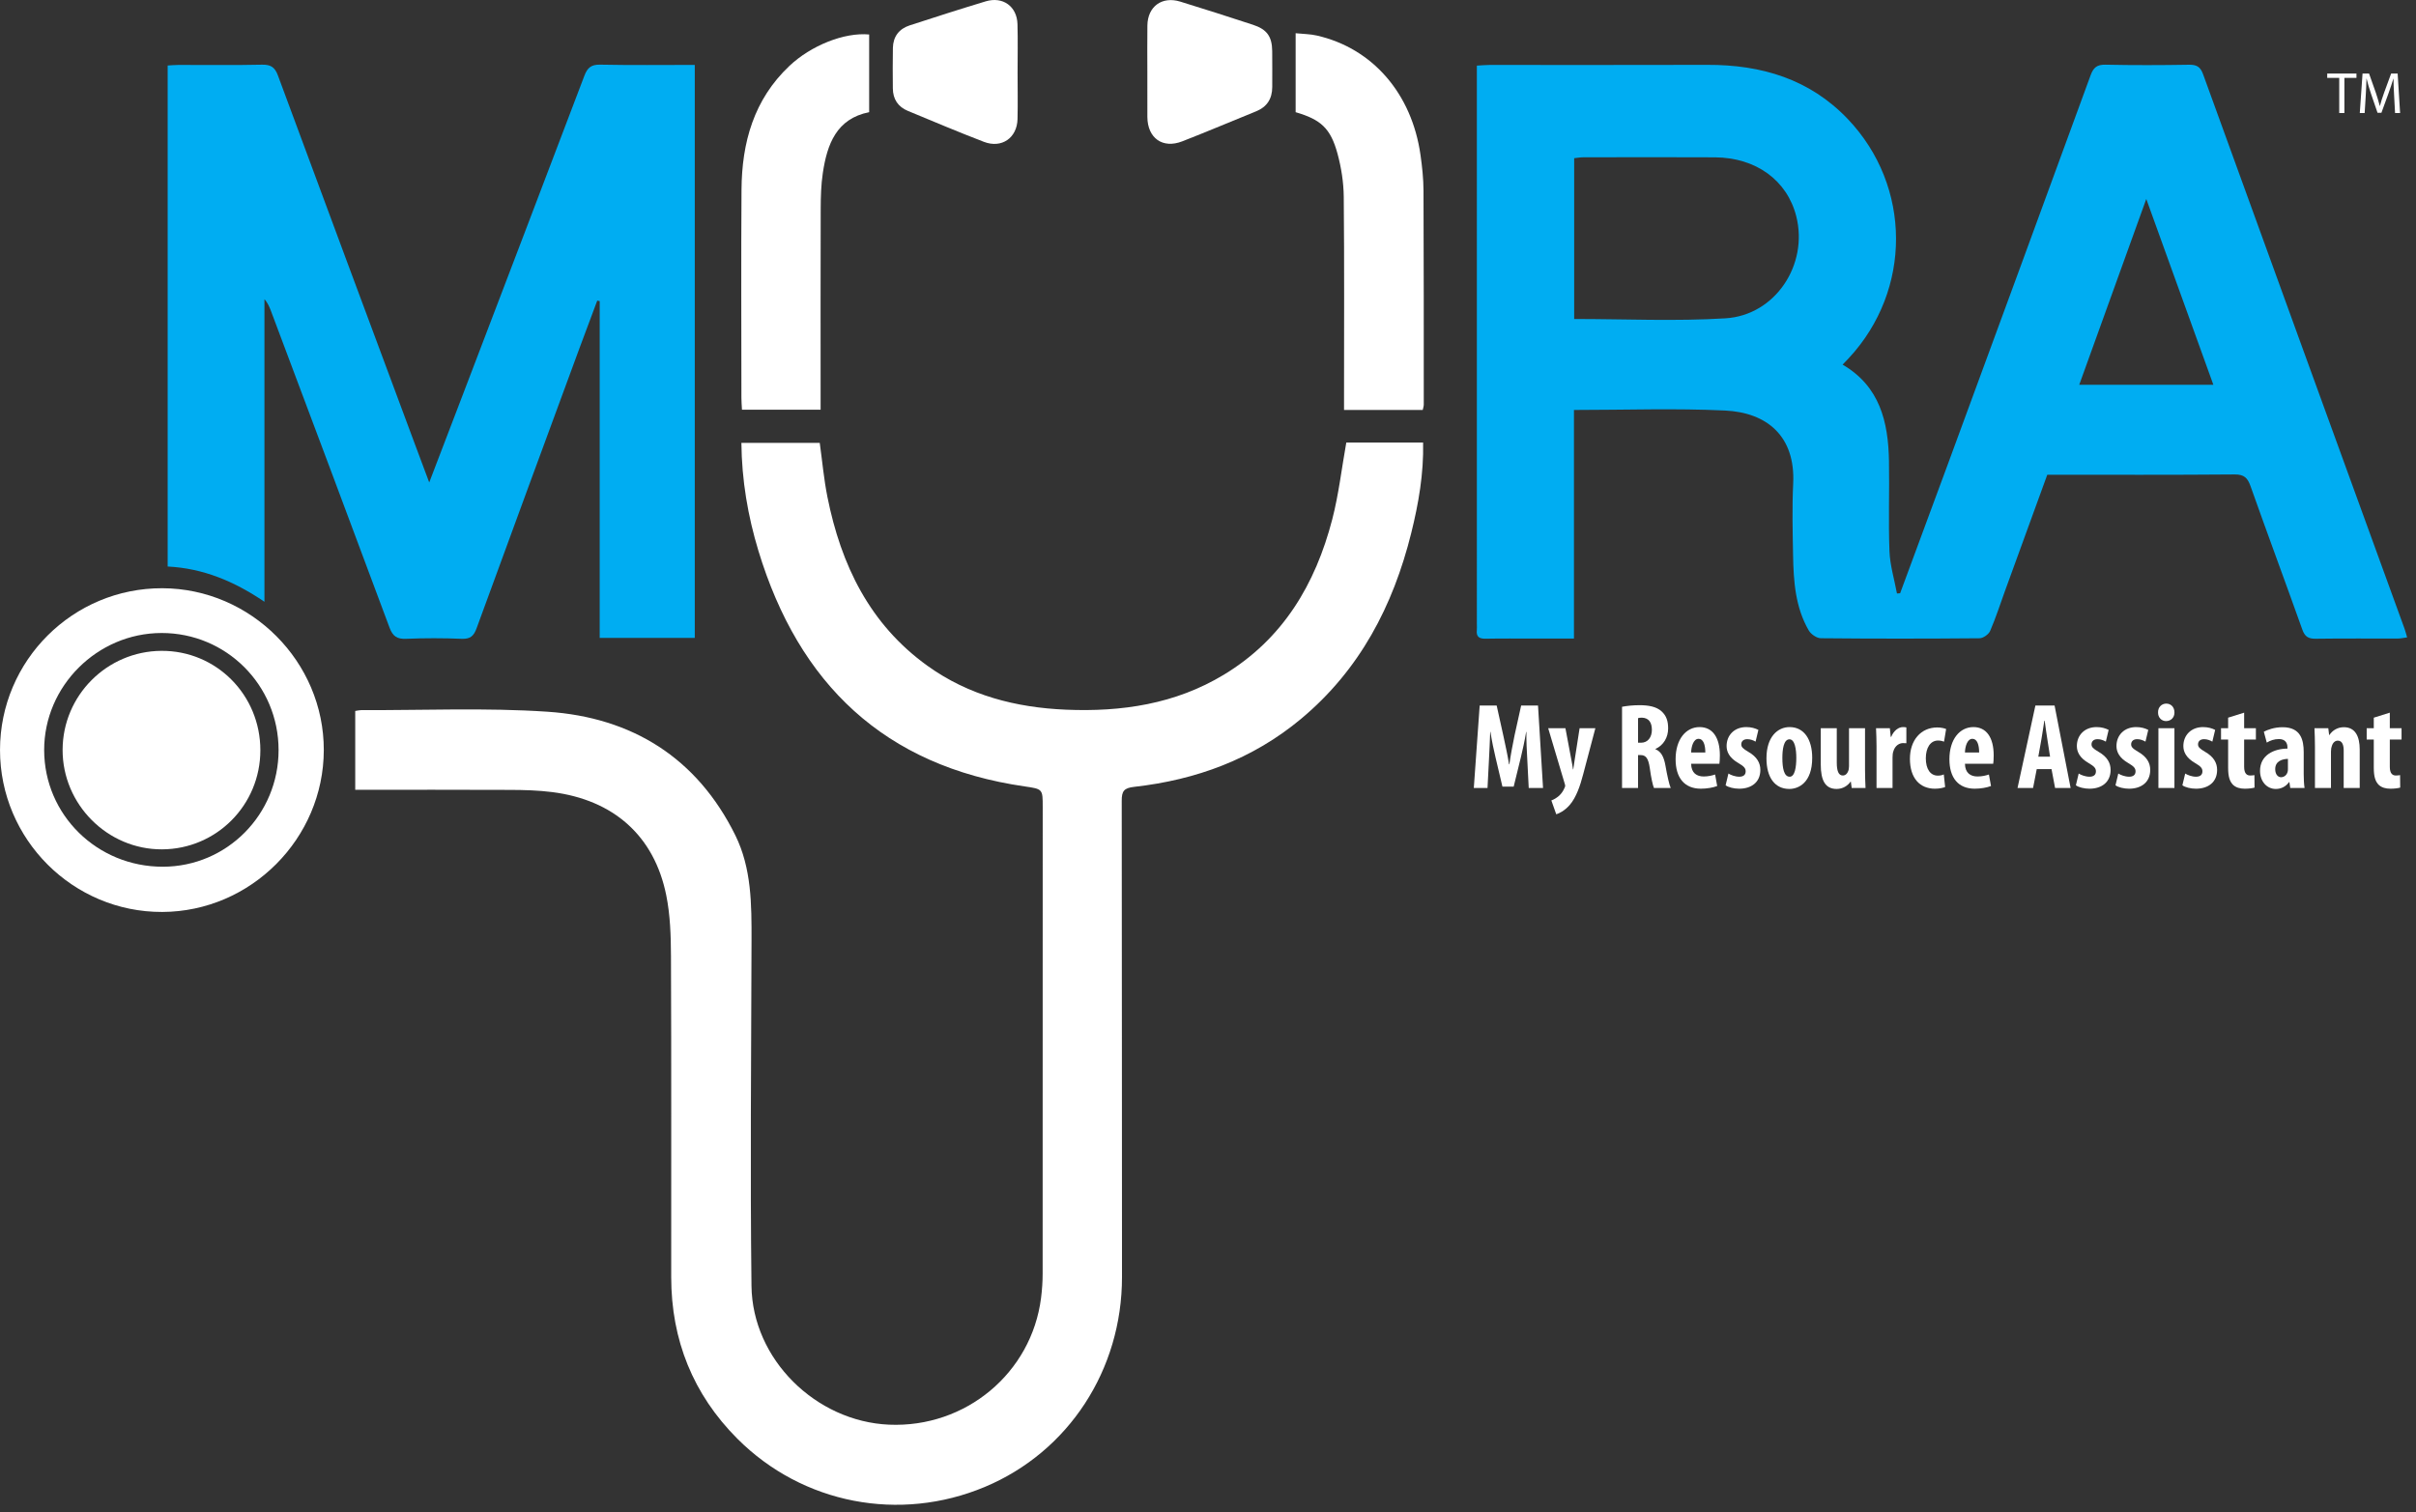 <?xml version="1.0" encoding="UTF-8" standalone="no"?>
<!DOCTYPE svg PUBLIC "-//W3C//DTD SVG 1.1//EN" "http://www.w3.org/Graphics/SVG/1.1/DTD/svg11.dtd">
<svg width="100%" height="100%" viewBox="0 0 222 139" version="1.1" xmlns="http://www.w3.org/2000/svg" xmlns:xlink="http://www.w3.org/1999/xlink" xml:space="preserve" style="fill-rule:evenodd;clip-rule:evenodd;stroke-linejoin:round;stroke-miterlimit:1.414;">
    <rect x="0" y="0" width="222" height="139" fill="#333333" stroke="none"/>
    <g transform="matrix(1,0,0,1,-0.413,-0.37)">
        <g transform="matrix(1,0,0,1,-608.994,-187.641)">
            <path d="M806.623,206.298C804.502,212.178 802.49,217.756 800.463,223.377L812.787,223.377C810.744,217.717 808.74,212.163 806.623,206.298M754.054,217.331C758.756,217.331 763.371,217.551 767.955,217.269C772.544,216.986 775.586,212.33 774.461,207.891C773.623,204.587 770.77,202.496 766.986,202.472C762.944,202.447 758.901,202.465 754.859,202.47C754.592,202.47 754.324,202.523 754.054,202.551L754.054,217.331ZM754.034,225.692L754.034,246.704C752.771,246.704 751.578,246.704 750.384,246.704C748.893,246.705 747.402,246.686 745.912,246.716C745.321,246.727 745.043,246.532 745.109,245.923C745.128,245.748 745.112,245.569 745.112,245.392C745.111,228.674 745.111,211.956 745.111,195.238L745.111,194.043C745.537,194.019 745.909,193.98 746.281,193.98C752.954,193.976 759.627,193.995 766.3,193.972C771.257,193.955 775.697,195.278 779.198,198.953C785.08,205.128 785.099,214.676 779.292,220.925C779.124,221.106 778.951,221.283 778.719,221.525C782.144,223.524 782.915,226.794 782.98,230.364C783.031,233.131 782.918,235.903 783.025,238.668C783.076,239.973 783.474,241.264 783.714,242.561C783.811,242.553 783.909,242.544 784.006,242.536C785.49,238.523 786.979,234.512 788.456,230.497C792.814,218.642 797.172,206.788 801.508,194.926C801.765,194.224 802.091,193.94 802.874,193.957C805.429,194.012 807.986,194.004 810.54,193.961C811.25,193.949 811.593,194.142 811.846,194.841C818,211.831 824.18,228.811 830.353,245.794C830.437,246.022 830.493,246.261 830.592,246.594C830.278,246.635 830.017,246.699 829.755,246.7C827.235,246.708 824.714,246.683 822.195,246.719C821.526,246.729 821.195,246.534 820.962,245.88C819.396,241.484 817.767,237.11 816.209,232.711C815.935,231.935 815.623,231.611 814.732,231.619C809.019,231.669 803.307,231.645 797.526,231.645C796.226,235.217 794.933,238.768 793.642,242.32C793.194,243.551 792.795,244.803 792.276,246.002C792.139,246.318 791.639,246.672 791.302,246.675C786.441,246.718 781.579,246.721 776.717,246.673C776.336,246.669 775.808,246.301 775.606,245.953C774.376,243.826 774.211,241.446 774.168,239.062C774.128,236.862 774.071,234.657 774.178,232.462C774.392,228.112 771.785,225.928 767.908,225.743C763.343,225.526 758.759,225.692 754.034,225.692" style="fill:rgb(0,173,242);fill-rule:nonzero;"/>
        </g>
        <g transform="matrix(1,0,0,1,-608.994,-187.641)">
            <path d="M642.048,260.603L642.048,253.358C642.261,253.327 642.429,253.28 642.597,253.28C648.307,253.304 654.036,253.045 659.723,253.428C667.482,253.951 673.455,257.661 676.973,264.782C678.474,267.819 678.471,271.158 678.463,274.472C678.435,285.049 678.332,295.627 678.459,306.203C678.54,312.956 684.375,318.664 691.098,318.956C698.132,319.261 704.192,314.214 705.067,307.308C705.16,306.571 705.213,305.824 705.213,305.082C705.221,290.778 705.219,276.473 705.219,262.169C705.219,260.545 705.222,260.531 703.581,260.295C690.676,258.435 682.808,250.867 679.096,238.636C678.127,235.441 677.566,232.16 677.532,228.715L684.731,228.715C684.959,230.358 685.108,232.044 685.438,233.694C686.688,239.937 689.318,245.394 694.645,249.218C698.43,251.934 702.753,253.043 707.338,253.239C712.459,253.457 717.397,252.728 721.868,250.023C727.289,246.745 730.277,241.712 731.824,235.746C732.416,233.462 732.684,231.095 733.114,228.689L740.173,228.689C740.234,231.55 739.754,234.294 739.081,237.005C737.417,243.707 734.344,249.59 728.953,254.086C724.508,257.793 719.307,259.696 713.621,260.333C712.67,260.439 712.478,260.735 712.48,261.618C712.506,276.207 712.487,290.795 712.504,305.383C712.513,313.905 707.6,321.457 699.893,324.681C692.079,327.949 683.166,326.26 677.163,320.248C673.09,316.169 671.085,311.171 671.082,305.394C671.076,295.562 671.102,285.73 671.061,275.898C671.054,274.027 670.995,272.118 670.626,270.293C669.525,264.842 665.794,261.529 660.141,260.813C658.88,260.654 657.597,260.618 656.323,260.612C651.604,260.59 646.884,260.603 642.048,260.603" style="fill:white;fill-rule:nonzero;"/>
        </g>
        <g transform="matrix(1,0,0,1,-608.994,-187.641)">
            <path d="M673.248,193.977L673.248,246.644L664.511,246.644L664.511,215.687C664.436,215.673 664.361,215.658 664.286,215.643C663.749,217.08 663.206,218.515 662.676,219.954C659.511,228.553 656.341,237.151 653.199,245.759C652.944,246.458 652.629,246.756 651.844,246.725C650.144,246.657 648.436,246.654 646.735,246.725C645.893,246.76 645.499,246.504 645.2,245.697C641.601,236.011 637.961,226.341 634.332,216.666C634.185,216.274 634.036,215.882 633.706,215.508L633.706,243.321C630.895,241.416 628.054,240.247 624.814,240.081L624.814,194.032C625.131,194.014 625.47,193.98 625.809,193.979C628.364,193.975 630.921,194.013 633.475,193.956C634.277,193.939 634.659,194.177 634.941,194.938C639.112,206.222 643.314,217.496 647.508,228.771C647.924,229.889 648.342,231.005 648.847,232.355C649.956,229.456 650.976,226.799 651.99,224.141C655.7,214.42 659.414,204.702 663.104,194.974C663.377,194.252 663.717,193.937 664.547,193.954C667.415,194.013 670.284,193.977 673.248,193.977" style="fill:rgb(0,173,242);fill-rule:nonzero;"/>
        </g>
        <g transform="matrix(1,0,0,1,-608.994,-187.641)">
            <path d="M635.005,256.941C634.999,250.986 630.198,246.186 624.255,246.192C618.346,246.198 613.457,251.075 613.465,256.955C613.474,262.909 618.335,267.684 624.377,267.674C630.261,267.664 635.011,262.867 635.005,256.941M609.408,256.943C609.41,248.724 616.107,242.05 624.327,242.077C632.468,242.104 639.175,248.831 639.16,256.956C639.144,265.095 632.451,271.802 624.316,271.831C616.114,271.859 609.406,265.16 609.408,256.943" style="fill:white;fill-rule:nonzero;"/>
        </g>
        <g transform="matrix(1,0,0,1,-608.994,-187.641)">
            <path d="M740.139,225.692L732.907,225.692L732.907,224.399C732.907,218.3 732.94,212.201 732.881,206.102C732.868,204.774 732.655,203.414 732.306,202.13C731.67,199.794 730.77,198.998 728.46,198.323L728.46,191.065C729.169,191.138 729.795,191.139 730.391,191.274C735.515,192.434 739.133,196.595 739.933,202.254C740.087,203.338 740.204,204.439 740.209,205.532C740.239,212.092 740.232,218.652 740.233,225.211C740.233,225.345 740.182,225.478 740.139,225.692" style="fill:white;fill-rule:nonzero;"/>
        </g>
        <g transform="matrix(1,0,0,1,-608.994,-187.641)">
            <path d="M689.272,191.18L689.272,198.322C686.265,198.917 685.41,201.266 685.014,203.911C684.852,204.993 684.822,206.101 684.819,207.198C684.801,212.909 684.811,218.621 684.811,224.333L684.811,225.666L677.585,225.666C677.566,225.281 677.534,224.936 677.534,224.59C677.531,218.205 677.499,211.819 677.543,205.433C677.574,201.11 678.672,197.159 681.943,194.07C683.925,192.199 686.972,190.97 689.272,191.18" style="fill:white;fill-rule:nonzero;"/>
        </g>
        <g transform="matrix(1,0,0,1,-608.994,-187.641)">
            <path d="M714.834,194.611C714.834,193.192 714.819,191.774 714.838,190.355C714.862,188.608 716.175,187.642 717.855,188.158C720.088,188.843 722.311,189.559 724.531,190.285C725.828,190.71 726.292,191.366 726.307,192.715C726.319,193.814 726.312,194.913 726.31,196.013C726.307,197.081 725.833,197.835 724.828,198.243C722.564,199.163 720.315,200.115 718.04,201.003C716.24,201.705 714.849,200.708 714.836,198.76C714.828,197.377 714.834,195.994 714.834,194.611" style="fill:white;fill-rule:nonzero;"/>
        </g>
        <g transform="matrix(1,0,0,1,-608.994,-187.641)">
            <path d="M702.911,194.699C702.911,196.118 702.939,197.537 702.905,198.955C702.863,200.688 701.447,201.675 699.818,201.049C697.472,200.149 695.156,199.168 692.833,198.206C691.925,197.83 691.455,197.123 691.448,196.135C691.439,194.893 691.426,193.651 691.453,192.41C691.476,191.376 692.017,190.662 692.994,190.344C695.315,189.588 697.641,188.842 699.978,188.136C701.555,187.66 702.855,188.596 702.901,190.23C702.943,191.719 702.91,193.209 702.911,194.699" style="fill:white;fill-rule:nonzero;"/>
        </g>
        <g transform="matrix(1,0,0,1,-608.994,-187.641)">
            <path d="M633.331,256.971C633.329,261.999 629.305,266.056 624.297,266.077C619.289,266.098 615.148,261.952 615.16,256.928C615.171,251.936 619.233,247.865 624.234,247.832C629.275,247.8 633.333,251.876 633.331,256.971" style="fill:white;fill-rule:nonzero;"/>
        </g>
        <g transform="matrix(1,0,0,1,-608.994,-187.641)">
            <path d="M749.743,257.783C749.698,257.064 749.653,256.086 749.664,255.277L749.642,255.277C749.507,256.086 749.305,257.019 749.159,257.603L748.495,260.312L747.462,260.312L746.832,257.648C746.686,257.041 746.484,256.097 746.361,255.277L746.338,255.277C746.316,256.097 746.26,257.053 746.226,257.805L746.091,260.435L744.832,260.435L745.371,252.861L746.933,252.861L747.54,255.603C747.743,256.558 747.934,257.401 748.069,258.255L748.102,258.255C748.215,257.412 748.383,256.558 748.575,255.603L749.181,252.861L750.732,252.861L751.193,260.435L749.878,260.435L749.743,257.783Z" style="fill:white;fill-rule:nonzero;"/>
        </g>
        <g transform="matrix(1,0,0,1,-608.994,-187.641)">
            <path d="M753.249,254.94L753.789,257.805C753.856,258.131 753.901,258.424 753.946,258.727L753.968,258.727C754.013,258.446 754.058,258.131 754.103,257.828L754.553,254.94L756.002,254.94L754.878,259.188C754.609,260.222 754.249,261.289 753.654,261.986C753.182,262.537 752.631,262.795 752.406,262.852L751.957,261.582C752.204,261.492 752.462,261.335 752.687,261.132C752.89,260.941 753.047,260.705 753.148,260.469C753.193,260.379 753.227,260.312 753.227,260.233C753.227,260.166 753.204,260.098 753.182,260.031L751.665,254.94L753.249,254.94Z" style="fill:white;fill-rule:nonzero;"/>
        </g>
        <g transform="matrix(1,0,0,1,-608.994,-187.641)">
            <path d="M759.924,256.277L760.194,256.277C760.834,256.277 761.194,255.76 761.194,255.097C761.194,254.445 760.935,253.996 760.283,253.973C760.149,253.973 760.003,253.985 759.924,254.018L759.924,256.277ZM758.452,252.973C758.912,252.883 759.497,252.827 760.059,252.827C760.868,252.827 761.598,252.951 762.082,253.389C762.542,253.805 762.688,254.31 762.688,254.962C762.688,255.771 762.284,256.502 761.52,256.85L761.52,256.873C762.037,257.086 762.295,257.558 762.441,258.379C762.587,259.221 762.79,260.154 762.924,260.435L761.385,260.435C761.283,260.222 761.115,259.457 761.003,258.615C760.868,257.682 760.632,257.412 760.149,257.412L759.924,257.412L759.924,260.435L758.452,260.435L758.452,252.973Z" style="fill:white;fill-rule:nonzero;"/>
        </g>
        <g transform="matrix(1,0,0,1,-608.994,-187.641)">
            <path d="M766.105,257.176C766.105,256.468 765.925,255.917 765.487,255.917C765.015,255.917 764.813,256.625 764.801,257.176L766.105,257.176ZM764.801,258.21C764.813,259.064 765.318,259.379 765.959,259.379C766.375,259.379 766.734,259.289 767.004,259.199L767.195,260.255C766.824,260.401 766.251,260.502 765.7,260.502C764.194,260.502 763.374,259.513 763.374,257.794C763.374,255.94 764.34,254.839 765.577,254.839C766.757,254.839 767.442,255.771 767.442,257.446C767.442,257.839 767.419,258.052 767.397,258.21L764.801,258.21Z" style="fill:white;fill-rule:nonzero;"/>
        </g>
        <g transform="matrix(1,0,0,1,-608.994,-187.641)">
            <path d="M768.228,259.109C768.441,259.244 768.846,259.401 769.217,259.401C769.599,259.401 769.812,259.233 769.812,258.907C769.812,258.626 769.655,258.446 769.172,258.165C768.284,257.659 768.06,257.086 768.06,256.58C768.06,255.592 768.768,254.839 769.869,254.839C770.33,254.839 770.689,254.951 770.981,255.097L770.723,256.176C770.509,256.052 770.251,255.951 769.958,255.951C769.577,255.951 769.408,256.176 769.408,256.423C769.408,256.659 769.532,256.805 770.048,257.109C770.857,257.569 771.161,258.142 771.161,258.772C771.161,259.896 770.352,260.503 769.217,260.503C768.756,260.503 768.217,260.379 767.969,260.188L768.228,259.109Z" style="fill:white;fill-rule:nonzero;"/>
        </g>
        <g transform="matrix(1,0,0,1,-608.994,-187.641)">
            <path d="M773.184,257.671C773.184,258.615 773.33,259.402 773.858,259.402C774.342,259.402 774.465,258.48 774.465,257.671C774.465,256.918 774.342,255.963 773.836,255.963C773.296,255.963 773.184,256.918 773.184,257.671M775.926,257.671C775.926,259.963 774.656,260.525 773.825,260.525C772.51,260.525 771.723,259.492 771.723,257.705C771.723,255.727 772.757,254.839 773.847,254.839C775.151,254.839 775.926,255.929 775.926,257.671" style="fill:white;fill-rule:nonzero;"/>
        </g>
        <g transform="matrix(1,0,0,1,-608.994,-187.641)">
            <path d="M780.78,258.761C780.78,259.345 780.802,259.918 780.825,260.436L779.555,260.436L779.476,259.851L779.454,259.851C779.196,260.222 778.746,260.525 778.173,260.525C777.128,260.525 776.712,259.75 776.712,258.267L776.712,254.94L778.184,254.94L778.184,258.109C778.184,258.828 778.33,259.289 778.735,259.289C778.993,259.289 779.151,259.098 779.218,258.918C779.274,258.806 779.308,258.637 779.308,258.446L779.308,254.94L780.78,254.94L780.78,258.761Z" style="fill:white;fill-rule:nonzero;"/>
        </g>
        <g transform="matrix(1,0,0,1,-608.994,-187.641)">
            <path d="M781.836,256.592C781.836,256.053 781.814,255.457 781.791,254.94L783.061,254.94L783.14,255.738L783.185,255.738C783.42,255.154 783.87,254.839 784.263,254.839C784.421,254.839 784.5,254.85 784.578,254.873L784.578,256.322C784.488,256.311 784.387,256.311 784.263,256.311C783.949,256.311 783.533,256.525 783.376,257.086C783.331,257.21 783.308,257.412 783.308,257.637L783.308,260.436L781.836,260.436L781.836,256.592Z" style="fill:white;fill-rule:nonzero;"/>
        </g>
        <g transform="matrix(1,0,0,1,-608.994,-187.641)">
            <path d="M788.141,260.346C787.995,260.413 787.624,260.503 787.208,260.503C785.815,260.503 784.905,259.536 784.905,257.75C784.905,256.053 785.905,254.873 787.422,254.873C787.77,254.873 788.085,254.952 788.231,255.019L788.04,256.177C787.916,256.132 787.737,256.075 787.489,256.075C786.781,256.075 786.366,256.75 786.366,257.705C786.366,258.694 786.781,259.301 787.467,259.301C787.681,259.301 787.86,259.267 788.017,259.188L788.141,260.346Z" style="fill:white;fill-rule:nonzero;"/>
        </g>
        <g transform="matrix(1,0,0,1,-608.994,-187.641)">
            <path d="M791.265,257.176C791.265,256.468 791.085,255.917 790.647,255.917C790.175,255.917 789.973,256.625 789.961,257.176L791.265,257.176ZM789.961,258.21C789.973,259.064 790.478,259.379 791.119,259.379C791.535,259.379 791.894,259.289 792.164,259.199L792.355,260.255C791.984,260.401 791.411,260.502 790.861,260.502C789.354,260.502 788.534,259.513 788.534,257.794C788.534,255.94 789.501,254.839 790.737,254.839C791.917,254.839 792.602,255.771 792.602,257.446C792.602,257.839 792.58,258.052 792.557,258.21L789.961,258.21Z" style="fill:white;fill-rule:nonzero;"/>
        </g>
        <g transform="matrix(1,0,0,1,-608.994,-187.641)">
            <path d="M797.782,257.558L797.535,255.974C797.456,255.513 797.355,254.748 797.288,254.254L797.254,254.254C797.176,254.76 797.063,255.535 796.984,255.974L796.703,257.558L797.782,257.558ZM796.557,258.704L796.22,260.435L794.793,260.435L796.434,252.86L798.198,252.86L799.67,260.435L798.243,260.435L797.917,258.704L796.557,258.704Z" style="fill:white;fill-rule:nonzero;"/>
        </g>
        <g transform="matrix(1,0,0,1,-608.994,-187.641)">
            <path d="M800.412,259.109C800.626,259.244 801.03,259.401 801.401,259.401C801.783,259.401 801.996,259.233 801.996,258.907C801.996,258.626 801.839,258.446 801.356,258.165C800.468,257.659 800.244,257.086 800.244,256.58C800.244,255.592 800.952,254.839 802.053,254.839C802.514,254.839 802.873,254.951 803.165,255.097L802.907,256.176C802.693,256.052 802.435,255.951 802.143,255.951C801.761,255.951 801.592,256.176 801.592,256.423C801.592,256.659 801.716,256.805 802.233,257.109C803.042,257.569 803.345,258.142 803.345,258.772C803.345,259.896 802.536,260.503 801.401,260.503C800.94,260.503 800.401,260.379 800.154,260.188L800.412,259.109Z" style="fill:white;fill-rule:nonzero;"/>
        </g>
        <g transform="matrix(1,0,0,1,-608.994,-187.641)">
            <path d="M804.053,259.109C804.266,259.244 804.671,259.401 805.042,259.401C805.424,259.401 805.637,259.233 805.637,258.907C805.637,258.626 805.48,258.446 804.997,258.165C804.109,257.659 803.884,257.086 803.884,256.58C803.884,255.592 804.592,254.839 805.694,254.839C806.154,254.839 806.514,254.951 806.806,255.097L806.548,256.176C806.334,256.052 806.075,255.951 805.783,255.951C805.401,255.951 805.233,256.176 805.233,256.423C805.233,256.659 805.356,256.805 805.873,257.109C806.682,257.569 806.986,258.142 806.986,258.772C806.986,259.896 806.177,260.503 805.042,260.503C804.581,260.503 804.042,260.379 803.794,260.188L804.053,259.109Z" style="fill:white;fill-rule:nonzero;"/>
        </g>
        <g transform="matrix(1,0,0,1,-608.994,-187.641)">
            <path d="M807.738,254.94L809.21,254.94L809.21,260.435L807.738,260.435L807.738,254.94ZM809.211,253.49C809.222,253.962 808.885,254.288 808.435,254.288C808.031,254.288 807.693,253.962 807.705,253.49C807.693,252.996 808.053,252.681 808.458,252.681C808.885,252.681 809.211,252.996 809.211,253.49" style="fill:white;fill-rule:nonzero;"/>
        </g>
        <g transform="matrix(1,0,0,1,-608.994,-187.641)">
            <path d="M810.199,259.109C810.412,259.244 810.817,259.401 811.188,259.401C811.57,259.401 811.783,259.233 811.783,258.907C811.783,258.626 811.626,258.446 811.143,258.165C810.255,257.659 810.031,257.086 810.031,256.58C810.031,255.592 810.739,254.839 811.84,254.839C812.301,254.839 812.66,254.951 812.952,255.097L812.694,256.176C812.48,256.052 812.222,255.951 811.929,255.951C811.548,255.951 811.379,256.176 811.379,256.423C811.379,256.659 811.503,256.805 812.02,257.109C812.829,257.569 813.132,258.142 813.132,258.772C813.132,259.896 812.323,260.503 811.188,260.503C810.727,260.503 810.188,260.379 809.941,260.188L810.199,259.109Z" style="fill:white;fill-rule:nonzero;"/>
        </g>
        <g transform="matrix(1,0,0,1,-608.994,-187.641)">
            <path d="M815.616,253.513L815.616,254.94L816.695,254.94L816.695,255.985L815.616,255.985L815.616,258.491C815.616,259.132 815.886,259.289 816.167,259.289C816.313,259.289 816.425,259.278 816.56,259.255L816.571,260.402C816.369,260.458 816.054,260.503 815.672,260.503C815.245,260.503 814.874,260.402 814.605,260.155C814.312,259.862 814.144,259.447 814.144,258.581L814.144,255.985L813.492,255.985L813.492,254.94L814.144,254.94L814.144,253.974L815.616,253.513Z" style="fill:white;fill-rule:nonzero;"/>
        </g>
        <g transform="matrix(1,0,0,1,-608.994,-187.641)">
            <path d="M819.639,257.761C819.156,257.772 818.47,257.941 818.47,258.705C818.47,259.244 818.774,259.447 818.998,259.447C819.245,259.447 819.504,259.301 819.605,258.975C819.628,258.896 819.639,258.817 819.639,258.716L819.639,257.761ZM821.089,259.177C821.089,259.615 821.111,260.065 821.167,260.436L819.852,260.436L819.774,259.896L819.74,259.896C819.448,260.312 819.01,260.526 818.526,260.526C817.695,260.526 817.076,259.829 817.076,258.862C817.076,257.413 818.347,256.828 819.594,256.817L819.594,256.693C819.594,256.255 819.347,255.94 818.819,255.94C818.38,255.94 818.032,256.064 817.695,256.266L817.425,255.266C817.74,255.098 818.369,254.851 819.144,254.851C820.819,254.851 821.089,256.019 821.089,257.143L821.089,259.177Z" style="fill:white;fill-rule:nonzero;"/>
        </g>
        <g transform="matrix(1,0,0,1,-608.994,-187.641)">
            <path d="M822.122,256.592C822.122,255.997 822.1,255.468 822.077,254.94L823.347,254.94L823.426,255.57L823.448,255.57C823.729,255.143 824.201,254.85 824.774,254.85C825.819,254.85 826.235,255.682 826.235,256.907L826.235,260.436L824.763,260.436L824.763,256.997C824.763,256.536 824.65,256.086 824.224,256.086C823.976,256.086 823.774,256.255 823.673,256.581C823.628,256.693 823.594,256.873 823.594,257.086L823.594,260.436L822.122,260.436L822.122,256.592Z" style="fill:white;fill-rule:nonzero;"/>
        </g>
        <g transform="matrix(1,0,0,1,-608.994,-187.641)">
            <path d="M829,253.513L829,254.94L830.079,254.94L830.079,255.985L829,255.985L829,258.491C829,259.132 829.27,259.289 829.55,259.289C829.697,259.289 829.809,259.278 829.944,259.255L829.955,260.402C829.753,260.458 829.438,260.503 829.056,260.503C828.629,260.503 828.258,260.402 827.988,260.155C827.696,259.862 827.528,259.447 827.528,258.581L827.528,255.985L826.876,255.985L826.876,254.94L827.528,254.94L827.528,253.974L829,253.513Z" style="fill:white;fill-rule:nonzero;"/>
        </g>
        <g transform="matrix(1,0,0,1,-608.994,-187.641)">
            <path d="M824.353,195.169L823.249,195.169L823.249,194.771L825.936,194.771L825.936,195.169L824.827,195.169L824.827,198.4L824.353,198.4L824.353,195.169Z" style="fill:white;fill-rule:nonzero;"/>
        </g>
        <g transform="matrix(1,0,0,1,-608.994,-187.641)">
            <path d="M829.397,196.806C829.37,196.3 829.338,195.686 829.338,195.239L829.327,195.239C829.199,195.659 829.053,196.117 828.87,196.617L828.229,198.378L827.873,198.378L827.281,196.65C827.108,196.133 826.969,195.67 826.867,195.239L826.855,195.239C826.845,195.691 826.819,196.294 826.786,196.844L826.689,198.4L826.242,198.4L826.495,194.77L827.093,194.77L827.713,196.526C827.862,196.973 827.981,197.371 828.079,197.748L828.089,197.748C828.186,197.382 828.315,196.983 828.478,196.526L829.123,194.77L829.72,194.77L829.946,198.4L829.483,198.4L829.397,196.806Z" style="fill:white;fill-rule:nonzero;"/>
        </g>
    </g>
</svg>
